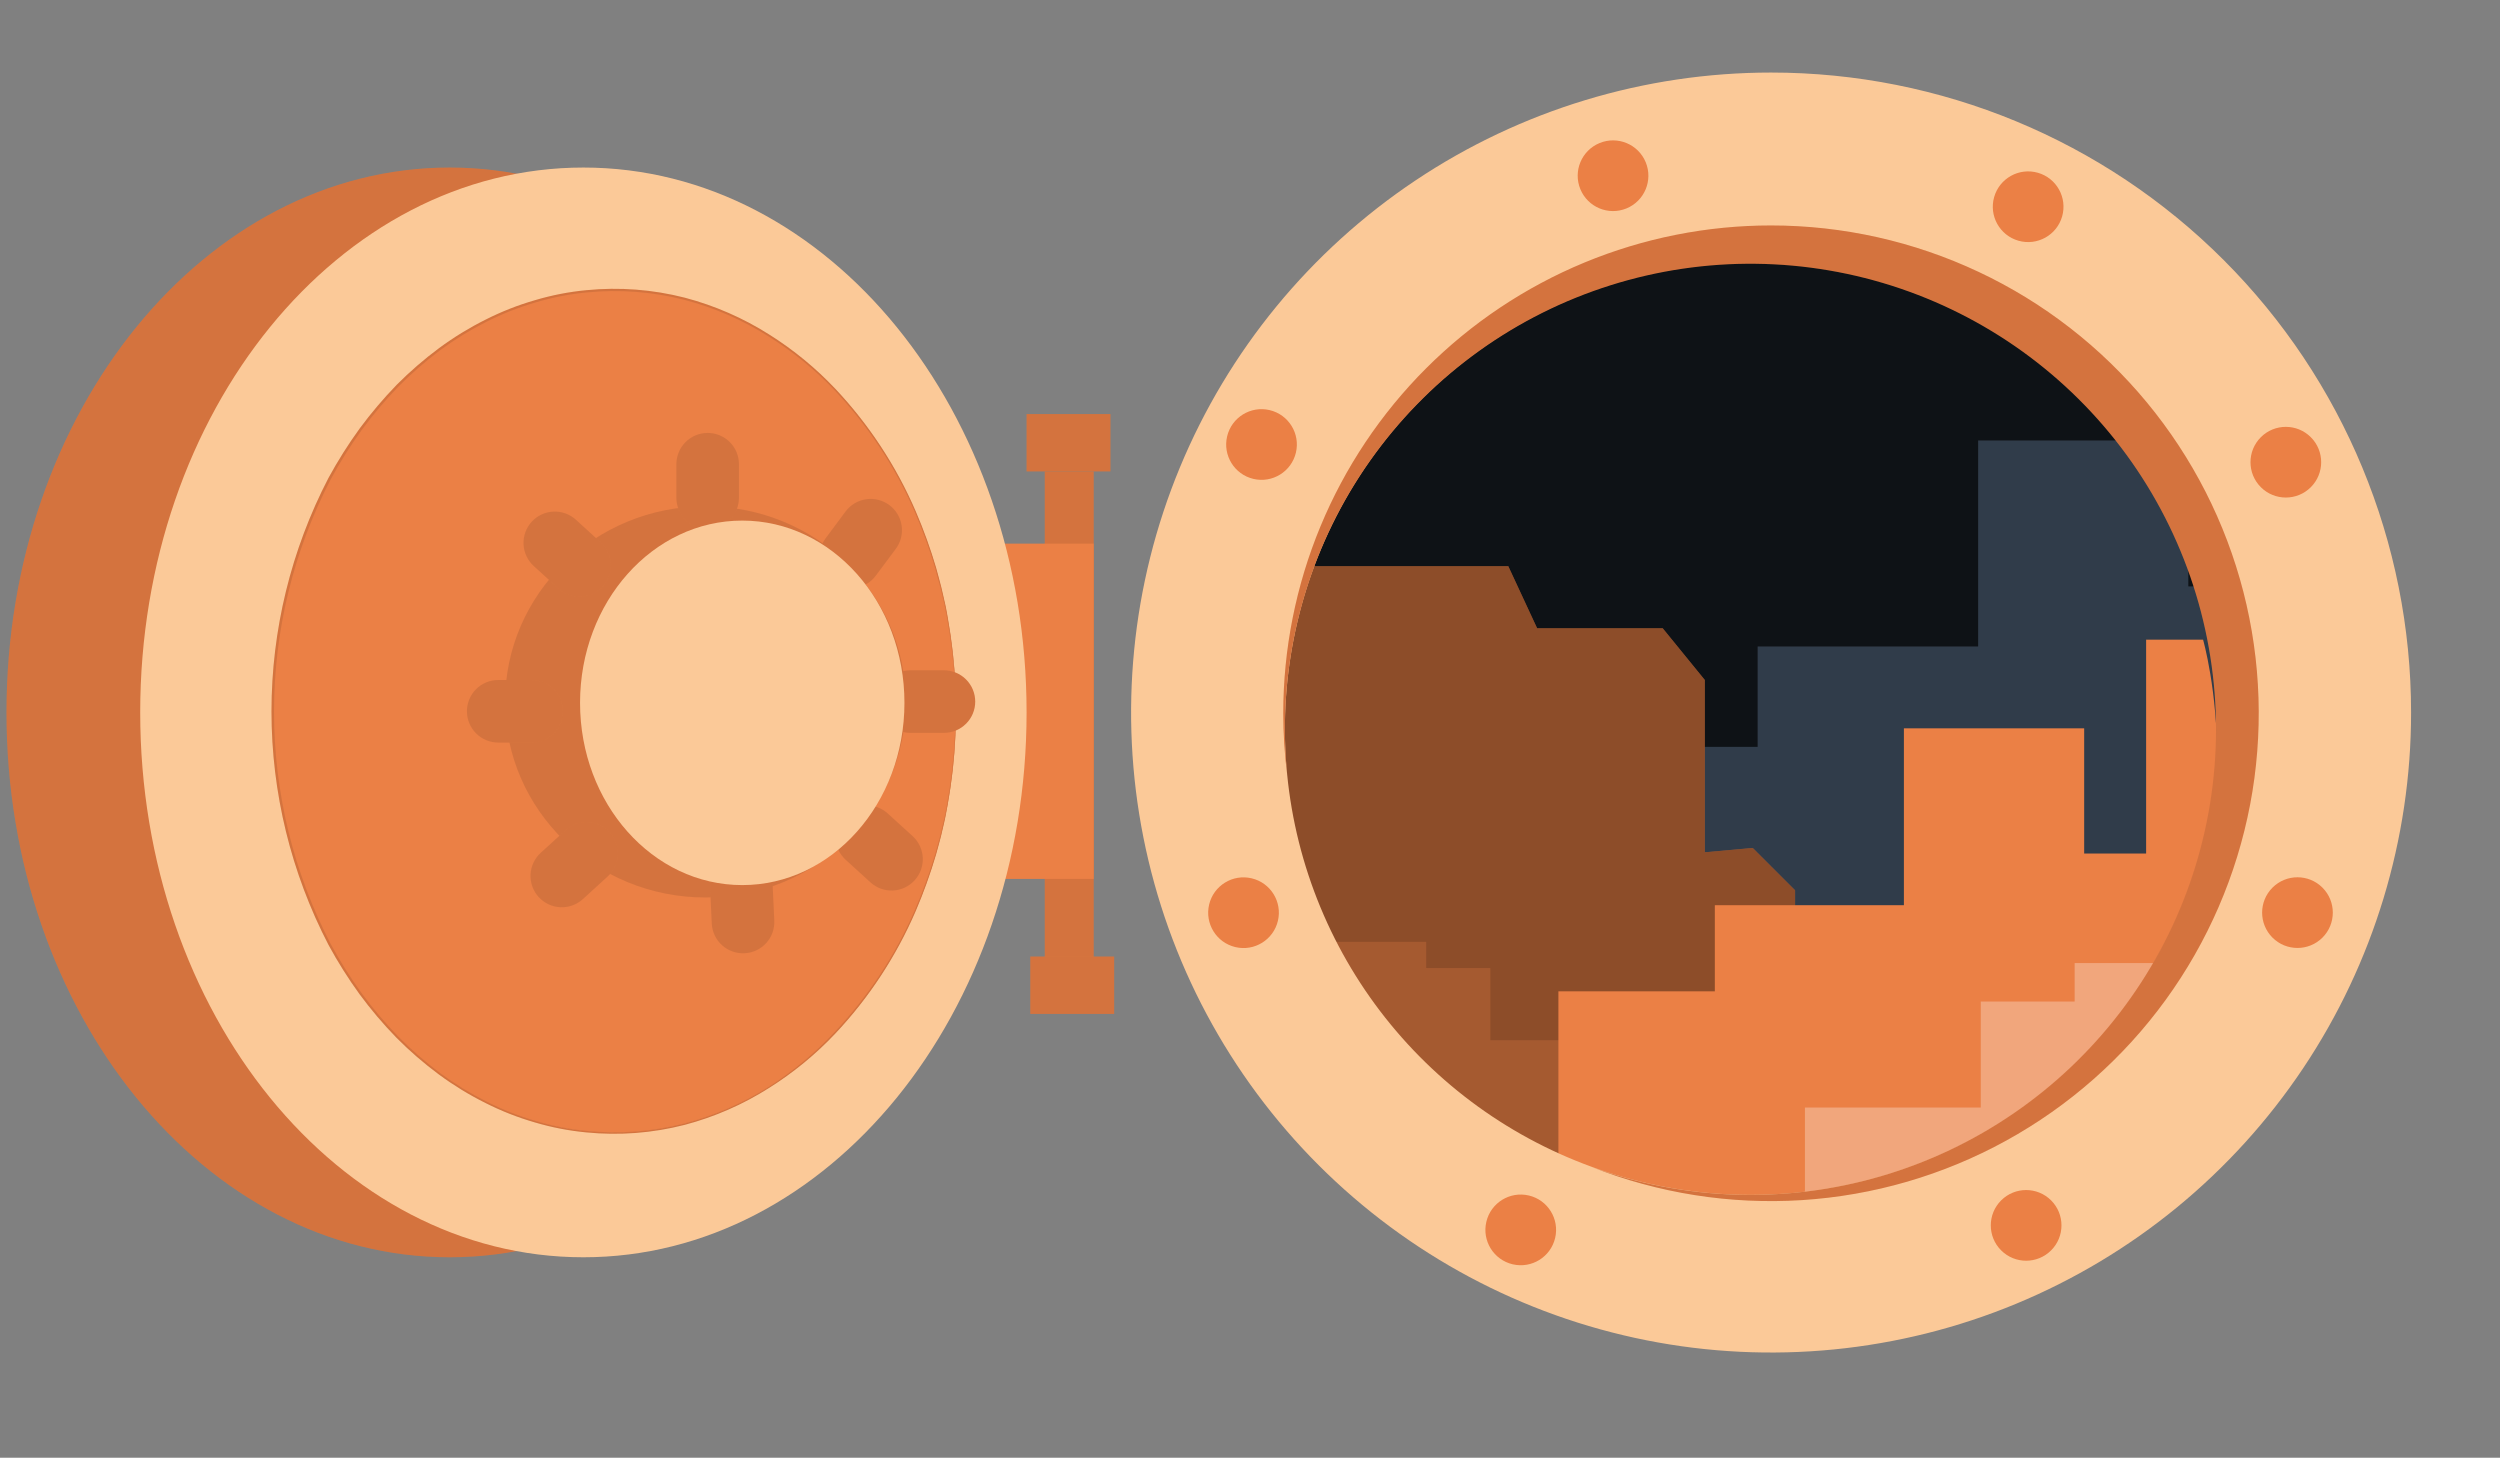 <svg width="343" height="200" viewBox="0 0 343 200" fill="none" xmlns="http://www.w3.org/2000/svg">
<rect x="0" y="0" width="343" height="200" fill="#808080" stroke="none"/>
<path d="M150.055 64.686H143.341V131.427H150.055V64.686Z" fill="#EB8045"/>
<path d="M150.055 64.686H143.341V131.427H150.055V64.686Z" fill="black" fill-opacity="0.1"/>
<path d="M61.695 172.498C95.277 172.498 122.5 139.029 122.5 97.742C122.5 56.456 95.277 22.987 61.695 22.987C28.113 22.987 0.889 56.456 0.889 97.742C0.889 139.029 28.113 172.498 61.695 172.498Z" fill="#EB8045"/>
<path d="M61.695 172.498C95.277 172.498 122.5 139.029 122.5 97.742C122.5 56.456 95.277 22.987 61.695 22.987C28.113 22.987 0.889 56.456 0.889 97.742C0.889 139.029 28.113 172.498 61.695 172.498Z" fill="black" fill-opacity="0.1"/>
<path d="M150.055 74.585H136.626V120.586H150.055V74.585Z" fill="#EB8045"/>
<path d="M152.354 56.809H140.847V64.679H152.354V56.809Z" fill="#EB8045"/>
<path d="M152.354 56.809H140.847V64.679H152.354V56.809Z" fill="black" fill-opacity="0.1"/>
<path d="M152.863 131.238H141.356V139.108H152.863V131.238Z" fill="#EB8045"/>
<path d="M152.863 131.238H141.356V139.108H152.863V131.238Z" fill="black" fill-opacity="0.1"/>
<path d="M80.041 172.498C113.624 172.498 140.847 139.029 140.847 97.742C140.847 56.456 113.624 22.987 80.041 22.987C46.459 22.987 19.236 56.456 19.236 97.742C19.236 139.029 46.459 172.498 80.041 172.498Z" fill="#FBC998"/>
<path d="M84.288 155.426C110.172 155.426 131.156 129.53 131.156 97.585C131.156 65.64 110.172 39.744 84.288 39.744C58.403 39.744 37.419 65.64 37.419 97.585C37.419 129.53 58.403 155.426 84.288 155.426Z" fill="#EB8045"/>
<path d="M131.156 97.585C131.156 97.585 131.156 97.302 131.118 96.737C131.08 96.172 131.118 95.337 131.037 94.225C130.868 91.028 130.493 87.845 129.912 84.697C129.812 84.188 129.711 83.66 129.611 83.12L129.228 81.468C128.989 80.338 128.599 79.176 128.304 77.951C127.516 75.315 126.574 72.727 125.484 70.2C122.805 64.04 119.078 58.391 114.467 53.505C111.783 50.69 108.755 48.223 105.454 46.163C101.884 43.902 97.986 42.207 93.897 41.138C89.511 40.017 84.961 39.675 80.456 40.127C78.104 40.353 75.78 40.807 73.516 41.484C71.183 42.158 68.918 43.05 66.751 44.147C64.527 45.261 62.403 46.564 60.401 48.041C58.358 49.572 56.431 51.252 54.635 53.066C52.83 54.937 51.151 56.926 49.611 59.02C48.057 61.171 46.645 63.42 45.383 65.753C40.268 75.605 37.598 86.542 37.598 97.642C37.598 108.742 40.268 119.679 45.383 129.53C46.646 131.866 48.06 134.117 49.617 136.269C51.155 138.363 52.834 140.35 54.642 142.217C56.436 144.033 58.364 145.712 60.407 147.242C62.409 148.719 64.533 150.022 66.757 151.136C68.925 152.232 71.189 153.124 73.522 153.799C75.788 154.477 78.115 154.931 80.469 155.156C84.972 155.609 89.52 155.265 93.904 154.139C97.994 153.07 101.895 151.375 105.467 149.114C108.773 147.011 111.8 144.497 114.474 141.633C119.082 136.747 122.807 131.098 125.484 124.939C126.574 122.414 127.516 119.828 128.304 117.194C128.631 115.969 128.989 114.807 129.228 113.671C129.359 113.112 129.485 112.559 129.611 112.025C129.736 111.491 129.812 110.957 129.912 110.448C130.484 107.304 130.851 104.125 131.011 100.933C131.074 99.84 131.074 98.998 131.093 98.42C131.112 97.843 131.131 97.566 131.131 97.566C131.131 97.566 131.131 98.722 131.08 100.92C130.937 104.123 130.581 107.312 130.013 110.467C129.918 110.982 129.818 111.51 129.718 112.05C129.617 112.59 129.473 113.143 129.341 113.708C129.108 114.839 128.757 116.007 128.43 117.232C127.649 119.878 126.713 122.477 125.629 125.014C122.957 131.204 119.229 136.883 114.612 141.797C111.922 144.646 108.883 147.144 105.567 149.233C101.981 151.518 98.064 153.237 93.954 154.327C89.538 155.466 84.956 155.817 80.418 155.363C78.048 155.138 75.705 154.684 73.421 154.007C71.071 153.331 68.789 152.435 66.607 151.331C64.364 150.212 62.222 148.901 60.206 147.412C58.148 145.885 56.208 144.205 54.403 142.387C52.577 140.509 50.882 138.509 49.328 136.401C47.763 134.241 46.341 131.982 45.069 129.637C39.93 119.741 37.247 108.754 37.247 97.604C37.247 86.453 39.93 75.467 45.069 65.571C46.35 63.215 47.783 60.945 49.359 58.775C50.916 56.67 52.612 54.67 54.434 52.789C56.242 50.974 58.182 49.295 60.238 47.765C62.254 46.276 64.395 44.964 66.638 43.846C68.821 42.742 71.102 41.846 73.453 41.17C75.736 40.492 78.079 40.038 80.45 39.813C84.977 39.365 89.547 39.714 93.954 40.843C98.068 41.927 101.99 43.641 105.58 45.924C108.896 48.013 111.934 50.512 114.624 53.361C119.241 58.274 122.967 63.953 125.635 70.144C126.724 72.678 127.662 75.274 128.442 77.919C128.769 79.176 129.115 80.312 129.353 81.449C129.479 82.015 129.604 82.567 129.73 83.101C129.856 83.635 129.925 84.175 130.025 84.684C130.593 87.841 130.95 91.033 131.093 94.237C131.168 96.41 131.156 97.585 131.156 97.585Z" fill="#EB8045"/>
<path d="M131.156 97.585C131.156 97.585 131.156 97.302 131.118 96.737C131.08 96.172 131.118 95.337 131.037 94.225C130.868 91.028 130.493 87.845 129.912 84.697C129.812 84.188 129.711 83.66 129.611 83.12L129.228 81.468C128.989 80.338 128.599 79.176 128.304 77.951C127.516 75.315 126.574 72.727 125.484 70.2C122.805 64.04 119.078 58.391 114.467 53.505C111.783 50.69 108.755 48.223 105.454 46.163C101.884 43.902 97.986 42.207 93.897 41.138C89.511 40.017 84.961 39.675 80.456 40.127C78.104 40.353 75.78 40.807 73.516 41.484C71.183 42.158 68.918 43.05 66.751 44.147C64.527 45.261 62.403 46.564 60.401 48.041C58.358 49.572 56.431 51.252 54.635 53.066C52.83 54.937 51.151 56.926 49.611 59.02C48.057 61.171 46.645 63.42 45.383 65.753C40.268 75.605 37.598 86.542 37.598 97.642C37.598 108.742 40.268 119.679 45.383 129.53C46.646 131.866 48.06 134.117 49.617 136.269C51.155 138.363 52.834 140.35 54.642 142.217C56.436 144.033 58.364 145.712 60.407 147.242C62.409 148.719 64.533 150.022 66.757 151.136C68.925 152.232 71.189 153.124 73.522 153.799C75.788 154.477 78.115 154.931 80.469 155.156C84.972 155.609 89.52 155.265 93.904 154.139C97.994 153.07 101.895 151.375 105.467 149.114C108.773 147.011 111.8 144.497 114.474 141.633C119.082 136.747 122.807 131.098 125.484 124.939C126.574 122.414 127.516 119.828 128.304 117.194C128.631 115.969 128.989 114.807 129.228 113.671C129.359 113.112 129.485 112.559 129.611 112.025C129.736 111.491 129.812 110.957 129.912 110.448C130.484 107.304 130.851 104.125 131.011 100.933C131.074 99.84 131.074 98.998 131.093 98.42C131.112 97.843 131.131 97.566 131.131 97.566C131.131 97.566 131.131 98.722 131.08 100.92C130.937 104.123 130.581 107.312 130.013 110.467C129.918 110.982 129.818 111.51 129.718 112.05C129.617 112.59 129.473 113.143 129.341 113.708C129.108 114.839 128.757 116.007 128.43 117.232C127.649 119.878 126.713 122.477 125.629 125.014C122.957 131.204 119.229 136.883 114.612 141.797C111.922 144.646 108.883 147.144 105.567 149.233C101.981 151.518 98.064 153.237 93.954 154.327C89.538 155.466 84.956 155.817 80.418 155.363C78.048 155.138 75.705 154.684 73.421 154.007C71.071 153.331 68.789 152.435 66.607 151.331C64.364 150.212 62.222 148.901 60.206 147.412C58.148 145.885 56.208 144.205 54.403 142.387C52.577 140.509 50.882 138.509 49.328 136.401C47.763 134.241 46.341 131.982 45.069 129.637C39.93 119.741 37.247 108.754 37.247 97.604C37.247 86.453 39.93 75.467 45.069 65.571C46.35 63.215 47.783 60.945 49.359 58.775C50.916 56.67 52.612 54.67 54.434 52.789C56.242 50.974 58.182 49.295 60.238 47.765C62.254 46.276 64.395 44.964 66.638 43.846C68.821 42.742 71.102 41.846 73.453 41.17C75.736 40.492 78.079 40.038 80.45 39.813C84.977 39.365 89.547 39.714 93.954 40.843C98.068 41.927 101.99 43.641 105.58 45.924C108.896 48.013 111.934 50.512 114.624 53.361C119.241 58.274 122.967 63.953 125.635 70.144C126.724 72.678 127.662 75.274 128.442 77.919C128.769 79.176 129.115 80.312 129.353 81.449C129.479 82.015 129.604 82.567 129.73 83.101C129.856 83.635 129.925 84.175 130.025 84.684C130.593 87.841 130.95 91.033 131.093 94.237C131.168 96.41 131.156 97.585 131.156 97.585Z" fill="black" fill-opacity="0.1"/>
<path d="M96.787 123.136C111.966 123.136 124.272 111.12 124.272 96.297C124.272 81.475 111.966 69.459 96.787 69.459C81.607 69.459 69.301 81.475 69.301 96.297C69.301 111.12 81.607 123.136 96.787 123.136Z" fill="#EB8045"/>
<path d="M96.787 123.136C111.966 123.136 124.272 111.12 124.272 96.297C124.272 81.475 111.966 69.459 96.787 69.459C81.607 69.459 69.301 81.475 69.301 96.297C69.301 111.12 81.607 123.136 96.787 123.136Z" fill="black" fill-opacity="0.1"/>
<path d="M82.692 80.47C81.924 81.311 80.854 81.814 79.716 81.867C78.579 81.92 77.466 81.519 76.624 80.752L73.226 77.656C72.385 76.888 71.882 75.818 71.829 74.681C71.776 73.543 72.177 72.431 72.944 71.588V71.588C73.711 70.747 74.781 70.244 75.919 70.191C77.057 70.138 78.169 70.539 79.011 71.306L82.409 74.402C83.251 75.169 83.753 76.24 83.806 77.377C83.859 78.515 83.459 79.627 82.692 80.47V80.47Z" fill="#EB8045"/>
<path d="M82.692 80.47C81.924 81.311 80.854 81.814 79.716 81.867C78.579 81.92 77.466 81.519 76.624 80.752L73.226 77.656C72.385 76.888 71.882 75.818 71.829 74.681C71.776 73.543 72.177 72.431 72.944 71.588V71.588C73.711 70.747 74.781 70.244 75.919 70.191C77.057 70.138 78.169 70.539 79.011 71.306L82.409 74.402C83.251 75.169 83.753 76.24 83.806 77.377C83.859 78.515 83.459 79.627 82.692 80.47V80.47Z" fill="black" fill-opacity="0.1"/>
<path d="M97.094 72.581C96.53 72.582 95.972 72.471 95.45 72.256C94.929 72.041 94.456 71.725 94.056 71.326C93.657 70.928 93.341 70.455 93.125 69.934C92.909 69.413 92.798 68.855 92.798 68.291V63.693C92.798 62.554 93.251 61.461 94.056 60.655C94.862 59.85 95.955 59.397 97.094 59.397V59.397C97.658 59.397 98.216 59.508 98.737 59.724C99.258 59.94 99.731 60.257 100.13 60.656C100.528 61.055 100.844 61.528 101.059 62.05C101.274 62.571 101.385 63.129 101.384 63.693V68.291C101.384 69.428 100.932 70.52 100.127 71.324C99.323 72.129 98.232 72.581 97.094 72.581V72.581Z" fill="#EB8045"/>
<path d="M97.094 72.581C96.53 72.582 95.972 72.471 95.45 72.256C94.929 72.041 94.456 71.725 94.056 71.326C93.657 70.928 93.341 70.455 93.125 69.934C92.909 69.413 92.798 68.855 92.798 68.291V63.693C92.798 62.554 93.251 61.461 94.056 60.655C94.862 59.85 95.955 59.397 97.094 59.397V59.397C97.658 59.397 98.216 59.508 98.737 59.724C99.258 59.94 99.731 60.257 100.13 60.656C100.528 61.055 100.844 61.528 101.059 62.05C101.274 62.571 101.385 63.129 101.384 63.693V68.291C101.384 69.428 100.932 70.52 100.127 71.324C99.323 72.129 98.232 72.581 97.094 72.581V72.581Z" fill="black" fill-opacity="0.1"/>
<path d="M114.141 79.873C113.688 79.536 113.306 79.113 113.018 78.628C112.729 78.144 112.538 77.607 112.457 77.048C112.376 76.49 112.406 75.921 112.545 75.374C112.684 74.828 112.93 74.314 113.268 73.862L116.012 70.175C116.694 69.262 117.71 68.658 118.837 68.494C119.964 68.33 121.11 68.621 122.023 69.302V69.302C122.476 69.639 122.857 70.062 123.146 70.546C123.435 71.031 123.626 71.568 123.707 72.126C123.788 72.685 123.758 73.254 123.619 73.8C123.48 74.347 123.234 74.861 122.896 75.313L120.151 78.993C119.471 79.907 118.455 80.513 117.328 80.678C116.201 80.843 115.054 80.553 114.141 79.873Z" fill="#EB8045"/>
<path d="M114.141 79.873C113.688 79.536 113.306 79.113 113.018 78.628C112.729 78.144 112.538 77.607 112.457 77.048C112.376 76.49 112.406 75.921 112.545 75.374C112.684 74.828 112.93 74.314 113.268 73.862L116.012 70.175C116.694 69.262 117.71 68.658 118.837 68.494C119.964 68.33 121.11 68.621 122.023 69.302V69.302C122.476 69.639 122.857 70.062 123.146 70.546C123.435 71.031 123.626 71.568 123.707 72.126C123.788 72.685 123.758 73.254 123.619 73.8C123.48 74.347 123.234 74.861 122.896 75.313L120.151 78.993C119.471 79.907 118.455 80.513 117.328 80.678C116.201 80.843 115.054 80.553 114.141 79.873Z" fill="black" fill-opacity="0.1"/>
<path d="M77.246 97.585C77.247 98.149 77.137 98.707 76.921 99.229C76.706 99.75 76.39 100.223 75.992 100.623C75.594 101.022 75.12 101.338 74.599 101.554C74.079 101.77 73.52 101.881 72.956 101.881H68.359C67.219 101.881 66.126 101.429 65.321 100.623C64.515 99.817 64.062 98.725 64.062 97.585V97.585C64.062 97.021 64.174 96.463 64.39 95.942C64.606 95.421 64.922 94.948 65.321 94.549C65.72 94.151 66.194 93.835 66.715 93.62C67.236 93.405 67.795 93.294 68.359 93.295H72.956C74.094 93.295 75.185 93.747 75.99 94.552C76.794 95.356 77.246 96.447 77.246 97.585V97.585Z" fill="#EB8045"/>
<path d="M77.246 97.585C77.247 98.149 77.137 98.707 76.921 99.229C76.706 99.75 76.39 100.223 75.992 100.623C75.594 101.022 75.12 101.338 74.599 101.554C74.079 101.77 73.52 101.881 72.956 101.881H68.359C67.219 101.881 66.126 101.429 65.321 100.623C64.515 99.817 64.062 98.725 64.062 97.585V97.585C64.062 97.021 64.174 96.463 64.39 95.942C64.606 95.421 64.922 94.948 65.321 94.549C65.72 94.151 66.194 93.835 66.715 93.62C67.236 93.405 67.795 93.294 68.359 93.295H72.956C74.094 93.295 75.185 93.747 75.99 94.552C76.794 95.356 77.246 96.447 77.246 97.585V97.585Z" fill="black" fill-opacity="0.1"/>
<path d="M133.8 96.26C133.8 96.824 133.689 97.382 133.473 97.903C133.257 98.424 132.94 98.897 132.541 99.295C132.142 99.694 131.669 100.01 131.147 100.225C130.626 100.44 130.068 100.55 129.504 100.55H124.906C123.768 100.55 122.677 100.098 121.873 99.293C121.068 98.489 120.616 97.397 120.616 96.26V96.26C120.615 95.696 120.726 95.137 120.941 94.616C121.156 94.095 121.472 93.621 121.87 93.222C122.269 92.823 122.742 92.507 123.263 92.291C123.784 92.075 124.342 91.964 124.906 91.964H129.504C130.643 91.964 131.736 92.416 132.542 93.222C133.347 94.028 133.8 95.12 133.8 96.26V96.26Z" fill="#EB8045"/>
<path d="M133.8 96.26C133.8 96.824 133.689 97.382 133.473 97.903C133.257 98.424 132.94 98.897 132.541 99.295C132.142 99.694 131.669 100.01 131.147 100.225C130.626 100.44 130.068 100.55 129.504 100.55H124.906C123.768 100.55 122.677 100.098 121.873 99.293C121.068 98.489 120.616 97.397 120.616 96.26V96.26C120.615 95.696 120.726 95.137 120.941 94.616C121.156 94.095 121.472 93.621 121.87 93.222C122.269 92.823 122.742 92.507 123.263 92.291C123.784 92.075 124.342 91.964 124.906 91.964H129.504C130.643 91.964 131.736 92.416 132.542 93.222C133.347 94.028 133.8 95.12 133.8 96.26V96.26Z" fill="black" fill-opacity="0.1"/>
<path d="M83.641 114.186C84.409 115.026 84.812 116.138 84.761 117.275C84.711 118.413 84.21 119.484 83.371 120.253L79.979 123.35C79.563 123.731 79.076 124.026 78.546 124.219C78.016 124.412 77.453 124.498 76.889 124.473C76.326 124.448 75.772 124.312 75.261 124.073C74.751 123.834 74.292 123.496 73.911 123.079C73.53 122.664 73.235 122.177 73.042 121.646C72.849 121.116 72.763 120.553 72.788 119.99C72.813 119.426 72.949 118.873 73.188 118.362C73.427 117.851 73.765 117.392 74.181 117.012L77.573 113.916C77.989 113.534 78.476 113.239 79.006 113.046C79.536 112.853 80.099 112.767 80.663 112.792C81.227 112.817 81.78 112.953 82.29 113.192C82.802 113.431 83.26 113.769 83.641 114.186V114.186Z" fill="#EB8045"/>
<path d="M83.641 114.186C84.409 115.026 84.812 116.138 84.761 117.275C84.711 118.413 84.21 119.484 83.371 120.253L79.979 123.35C79.563 123.731 79.076 124.026 78.546 124.219C78.016 124.412 77.453 124.498 76.889 124.473C76.326 124.448 75.772 124.312 75.261 124.073C74.751 123.834 74.292 123.496 73.911 123.079C73.53 122.664 73.235 122.177 73.042 121.646C72.849 121.116 72.763 120.553 72.788 119.99C72.813 119.426 72.949 118.873 73.188 118.362C73.427 117.851 73.765 117.392 74.181 117.012L77.573 113.916C77.989 113.534 78.476 113.239 79.006 113.046C79.536 112.853 80.099 112.767 80.663 112.792C81.227 112.817 81.78 112.953 82.29 113.192C82.802 113.431 83.26 113.769 83.641 114.186V114.186Z" fill="black" fill-opacity="0.1"/>
<path d="M101.529 117.621C102.092 117.594 102.654 117.678 103.185 117.869C103.715 118.059 104.203 118.353 104.62 118.732C105.037 119.111 105.375 119.569 105.615 120.079C105.856 120.588 105.993 121.141 106.019 121.704L106.233 126.295C106.261 126.858 106.177 127.421 105.987 127.952C105.797 128.483 105.504 128.971 105.124 129.388C104.745 129.806 104.287 130.144 103.777 130.384C103.266 130.623 102.714 130.76 102.15 130.786V130.786C101.587 130.814 101.023 130.73 100.492 130.54C99.961 130.35 99.473 130.057 99.055 129.678C98.637 129.298 98.298 128.84 98.058 128.33C97.817 127.82 97.68 127.267 97.653 126.703L97.44 122.112C97.387 120.974 97.788 119.862 98.555 119.02C99.321 118.178 100.391 117.675 101.529 117.621V117.621Z" fill="#EB8045"/>
<path d="M101.529 117.621C102.092 117.594 102.654 117.678 103.185 117.869C103.715 118.059 104.203 118.353 104.62 118.732C105.037 119.111 105.375 119.569 105.615 120.079C105.856 120.588 105.993 121.141 106.019 121.704L106.233 126.295C106.261 126.858 106.177 127.421 105.987 127.952C105.797 128.483 105.504 128.971 105.124 129.388C104.745 129.806 104.287 130.144 103.777 130.384C103.266 130.623 102.714 130.76 102.15 130.786V130.786C101.587 130.814 101.023 130.73 100.492 130.54C99.961 130.35 99.473 130.057 99.055 129.678C98.637 129.298 98.298 128.84 98.058 128.33C97.817 127.82 97.68 127.267 97.653 126.703L97.44 122.112C97.387 120.974 97.788 119.862 98.555 119.02C99.321 118.178 100.391 117.675 101.529 117.621V117.621Z" fill="black" fill-opacity="0.1"/>
<path d="M115.742 111.899C116.51 111.058 117.58 110.555 118.718 110.502C119.855 110.449 120.968 110.85 121.81 111.617L125.208 114.713C125.625 115.093 125.963 115.552 126.203 116.062C126.442 116.573 126.579 117.126 126.605 117.69C126.63 118.253 126.544 118.816 126.352 119.347C126.16 119.877 125.865 120.364 125.484 120.781C125.105 121.198 124.647 121.535 124.137 121.775C123.627 122.015 123.074 122.151 122.511 122.177C121.948 122.203 121.385 122.117 120.855 121.925C120.326 121.732 119.839 121.438 119.423 121.057L116.025 117.96C115.608 117.581 115.271 117.123 115.031 116.613C114.791 116.103 114.654 115.551 114.628 114.988C114.602 114.426 114.687 113.863 114.878 113.333C115.069 112.803 115.363 112.316 115.742 111.899V111.899Z" fill="#EB8045"/>
<path d="M115.742 111.899C116.51 111.058 117.58 110.555 118.718 110.502C119.855 110.449 120.968 110.85 121.81 111.617L125.208 114.713C125.625 115.093 125.963 115.552 126.203 116.062C126.442 116.573 126.579 117.126 126.605 117.69C126.63 118.253 126.544 118.816 126.352 119.347C126.16 119.877 125.865 120.364 125.484 120.781C125.105 121.198 124.647 121.535 124.137 121.775C123.627 122.015 123.074 122.151 122.511 122.177C121.948 122.203 121.385 122.117 120.855 121.925C120.326 121.732 119.839 121.438 119.423 121.057L116.025 117.96C115.608 117.581 115.271 117.123 115.031 116.613C114.791 116.103 114.654 115.551 114.628 114.988C114.602 114.426 114.687 113.863 114.878 113.333C115.069 112.803 115.363 112.316 115.742 111.899V111.899Z" fill="black" fill-opacity="0.1"/>
<path d="M101.836 121.434C114.126 121.434 124.09 110.239 124.09 96.429C124.09 82.62 114.126 71.425 101.836 71.425C89.546 71.425 79.583 82.62 79.583 96.429C79.583 110.239 89.546 121.434 101.836 121.434Z" fill="#FBC998"/>
<path d="M292.111 150C319.726 122.386 319.726 77.614 292.111 50C264.497 22.386 219.726 22.386 192.111 50C164.497 77.614 164.497 122.386 192.111 150C219.726 177.614 264.497 177.614 292.111 150Z" fill="#0E1216"/>
<path d="M216.149 129.989V102.472H241.147V88.698H271.402V60.434H300.238V80.457H310.149V46.226L316.016 55.333C316.016 55.333 328.578 78.523 309.414 105.449C290.251 132.375 254.004 147.946 216.149 129.989Z" fill="#303C4A"/>
<path d="M179.167 77.681H206.935L210.892 86.198H228.121L233.899 93.295V116.937L240.469 116.34L246.285 122.15V143.436H193.305C193.305 143.436 167.189 121.12 179.167 77.681Z" fill="#EB8045"/>
<path opacity="0.4" d="M179.167 77.681H206.935L210.892 86.198H228.121L233.899 93.295V116.937L240.469 116.34L246.285 122.15V143.436H193.305C193.305 143.436 167.189 121.12 179.167 77.681Z" fill="black"/>
<path d="M220.941 161.06V142.757H204.454V132.84H195.661V129.235H182.885C182.885 129.235 194.448 153.46 220.941 161.06Z" fill="#EB8045"/>
<path opacity="0.3" d="M220.941 161.06V142.757H204.454V132.84H195.661V129.235H182.885C182.885 129.235 194.448 153.46 220.941 161.06Z" fill="black"/>
<path d="M213.813 159.616V136.012H235.275V124.197H261.215V99.928H285.949V117.1H294.448V87.762H302.261C302.261 87.762 310.238 115.461 293.819 138.562C277.401 161.663 246.285 175.023 213.813 159.616Z" fill="#EB8045"/>
<path d="M247.635 178.019V151.243H271.76V136.703H284.642V131.427H303.303C303.303 131.427 286.414 166.901 247.635 178.019Z" fill="#EB8045"/>
<path opacity="0.3" d="M247.635 178.728V151.953H271.76V137.412H284.642V132.136H303.303C303.303 132.136 286.414 167.611 247.635 178.728Z" fill="white"/>
<path d="M242.994 9.954C225.627 9.954 208.651 15.103 194.211 24.752C179.771 34.4 168.516 48.114 161.871 64.159C155.225 80.203 153.486 97.858 156.874 114.891C160.262 131.924 168.625 147.57 180.905 159.85C193.185 172.13 208.831 180.493 225.864 183.881C242.897 187.269 260.552 185.53 276.596 178.884C292.641 172.238 306.355 160.984 316.003 146.544C325.652 132.104 330.801 115.128 330.801 97.761C330.801 74.473 321.55 52.139 305.083 35.672C288.616 19.205 266.282 9.954 242.994 9.954V9.954ZM240.224 163.937C227.578 163.936 215.217 160.185 204.703 153.158C194.189 146.131 185.994 136.145 181.156 124.461C176.317 112.778 175.052 99.922 177.52 87.519C179.988 75.116 186.078 63.724 195.02 54.782C203.963 45.841 215.356 39.752 227.759 37.285C240.162 34.819 253.017 36.085 264.701 40.925C276.384 45.764 286.369 53.96 293.395 64.475C300.42 74.989 304.17 87.351 304.17 99.997C304.17 108.394 302.516 116.709 299.302 124.467C296.089 132.225 291.378 139.274 285.44 145.211C279.502 151.149 272.453 155.859 264.695 159.071C256.936 162.284 248.621 163.938 240.224 163.937V163.937Z" fill="#FBC998"/>
<path d="M242.994 30.932C234.205 30.931 225.502 32.661 217.382 36.024C209.261 39.387 201.883 44.317 195.668 50.531C189.453 56.745 184.523 64.123 181.159 72.243C177.796 80.363 176.064 89.066 176.064 97.855C176.066 100.65 176.24 103.442 176.586 106.215C176.391 104.174 176.284 102.095 176.284 99.997C176.298 86.417 180.639 73.195 188.677 62.251C196.716 51.306 208.033 43.207 220.986 39.131C233.939 35.054 247.855 35.212 260.712 39.581C273.57 43.95 284.701 52.303 292.489 63.427C300.277 74.551 304.317 87.868 304.023 101.444C303.729 115.021 299.116 128.15 290.854 138.927C282.592 149.704 271.11 157.567 258.075 161.375C245.04 165.184 231.131 164.739 218.366 160.105C227.527 163.726 237.373 165.28 247.203 164.657C257.033 164.034 266.604 161.249 275.234 156.5C283.863 151.752 291.338 145.158 297.126 137.188C302.913 129.218 306.87 120.068 308.714 110.393C310.558 100.718 310.244 90.754 307.795 81.214C305.345 71.674 300.819 62.792 294.541 55.203C288.264 47.613 280.388 41.502 271.476 37.307C262.565 33.111 252.837 30.935 242.988 30.932H242.994Z" fill="#EB8045"/>
<path d="M242.994 30.932C234.205 30.931 225.502 32.661 217.382 36.024C209.261 39.387 201.883 44.317 195.668 50.531C189.453 56.745 184.523 64.123 181.159 72.243C177.796 80.363 176.064 89.066 176.064 97.855C176.066 100.65 176.24 103.442 176.586 106.215C176.391 104.174 176.284 102.095 176.284 99.997C176.298 86.417 180.639 73.195 188.677 62.251C196.716 51.306 208.033 43.207 220.986 39.131C233.939 35.054 247.855 35.212 260.712 39.581C273.57 43.95 284.701 52.303 292.489 63.427C300.277 74.551 304.317 87.868 304.023 101.444C303.729 115.021 299.116 128.15 290.854 138.927C282.592 149.704 271.11 157.567 258.075 161.375C245.04 165.184 231.131 164.739 218.366 160.105C227.527 163.726 237.373 165.28 247.203 164.657C257.033 164.034 266.604 161.249 275.234 156.5C283.863 151.752 291.338 145.158 297.126 137.188C302.913 129.218 306.87 120.068 308.714 110.393C310.558 100.718 310.244 90.754 307.795 81.214C305.345 71.674 300.819 62.792 294.541 55.203C288.264 47.613 280.388 41.502 271.476 37.307C262.565 33.111 252.837 30.935 242.988 30.932H242.994Z" fill="black" fill-opacity="0.1"/>
<path d="M282.925 29.695C283.66 27.12 282.168 24.437 279.593 23.702C277.018 22.967 274.334 24.459 273.599 27.034C272.864 29.609 274.356 32.292 276.931 33.027C279.506 33.762 282.19 32.27 282.925 29.695Z" fill="#EB8045"/>
<path d="M223.156 28.594C225.632 27.573 226.813 24.739 225.793 22.263C224.773 19.787 221.938 18.607 219.462 19.627C216.986 20.647 215.806 23.481 216.826 25.957C217.846 28.433 220.68 29.614 223.156 28.594Z" fill="#EB8045"/>
<path d="M317.045 66.843C318.939 64.949 318.939 61.879 317.045 59.985C315.152 58.092 312.082 58.092 310.188 59.985C308.294 61.879 308.294 64.949 310.188 66.843C312.082 68.736 315.152 68.736 317.045 66.843Z" fill="#EB8045"/>
<path d="M177.799 62.104C178.416 59.498 176.804 56.885 174.198 56.267C171.592 55.65 168.98 57.262 168.362 59.868C167.745 62.474 169.357 65.087 171.962 65.704C174.568 66.321 177.181 64.709 177.799 62.104Z" fill="#EB8045"/>
<path d="M318.642 128.64C320.535 126.747 320.535 123.677 318.641 121.783C316.748 119.889 313.678 119.889 311.784 121.783C309.891 123.677 309.891 126.747 311.784 128.64C313.678 130.534 316.748 130.534 318.642 128.64Z" fill="#EB8045"/>
<path d="M175.329 126.341C175.947 123.735 174.335 121.122 171.729 120.505C169.123 119.887 166.51 121.499 165.893 124.105C165.275 126.711 166.887 129.324 169.493 129.941C172.099 130.559 174.712 128.947 175.329 126.341Z" fill="#EB8045"/>
<path d="M281.414 171.551C283.308 169.658 283.308 166.588 281.414 164.694C279.52 162.801 276.45 162.801 274.557 164.694C272.663 166.588 272.663 169.658 274.557 171.551C276.45 173.445 279.52 173.445 281.414 171.551Z" fill="#EB8045"/>
<path d="M213.364 169.859C213.981 167.254 212.37 164.641 209.764 164.023C207.158 163.406 204.545 165.018 203.928 167.624C203.31 170.229 204.922 172.842 207.528 173.46C210.134 174.077 212.747 172.465 213.364 169.859Z" fill="#EB8045"/>
</svg>
